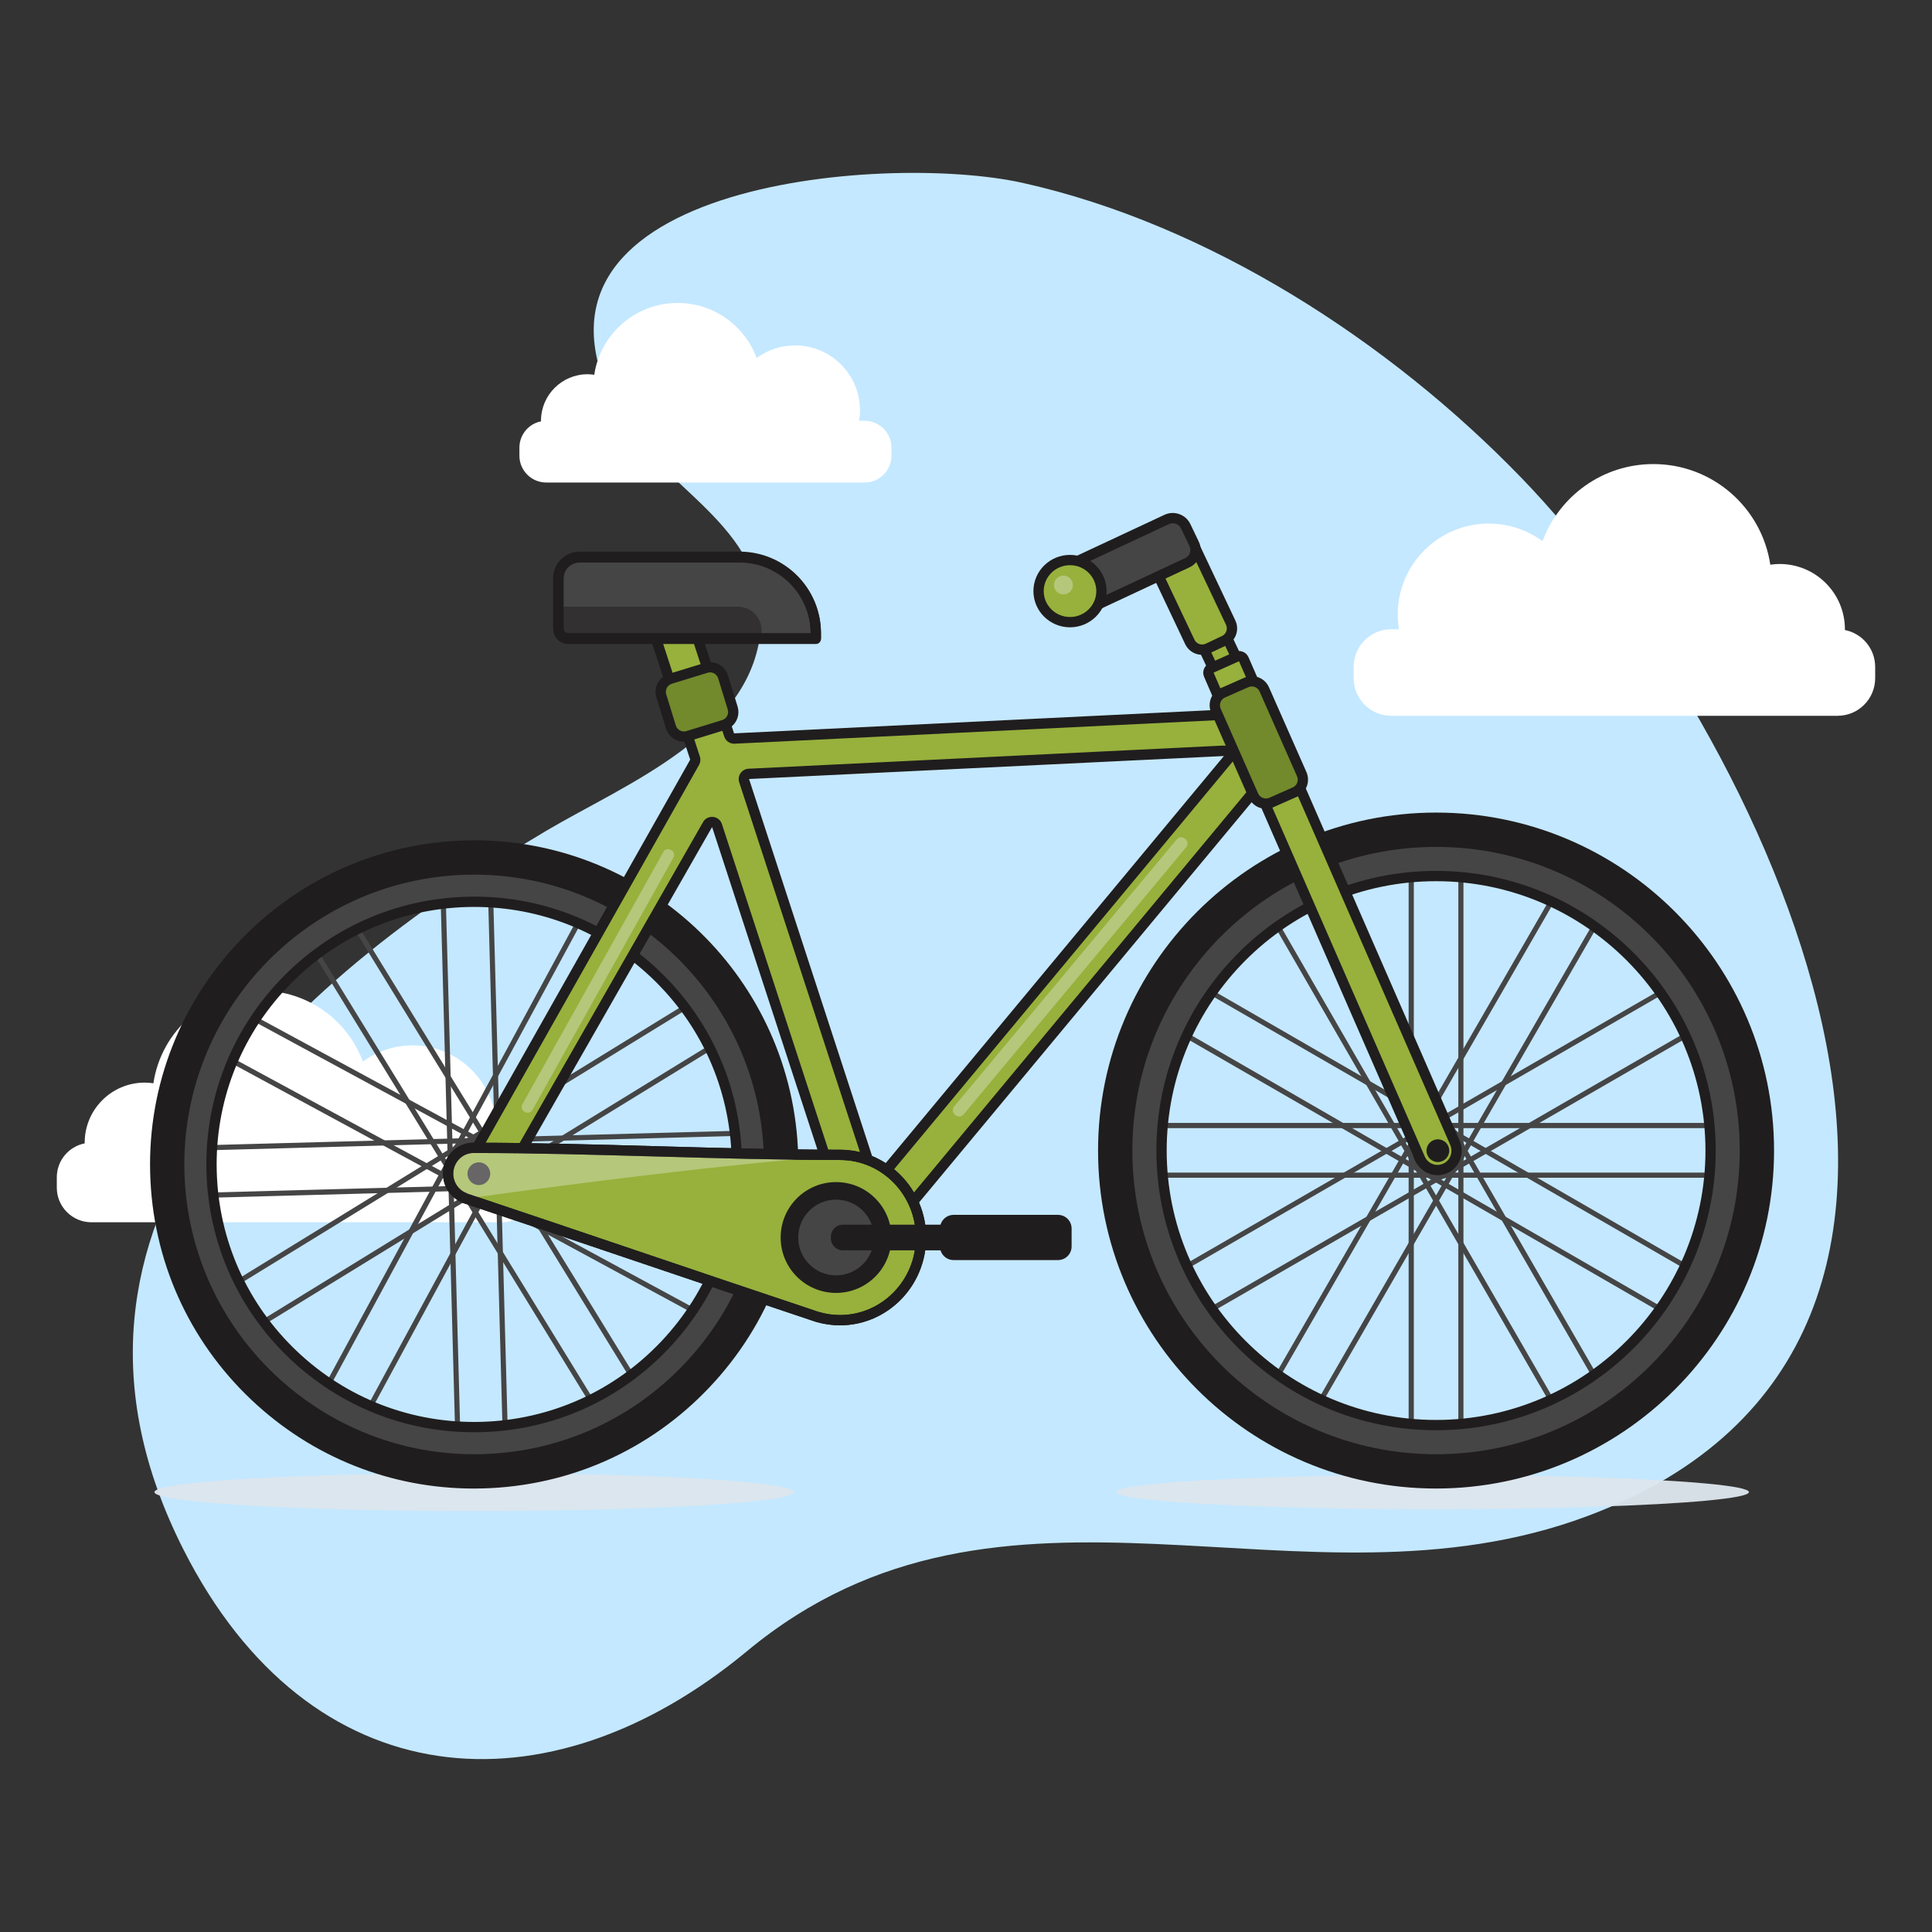 <?xml version="1.0" encoding="utf-8"?>
<!-- Generator: Adobe Illustrator 16.0.0, SVG Export Plug-In . SVG Version: 6.00 Build 0)  -->
<!DOCTYPE svg PUBLIC "-//W3C//DTD SVG 1.1//EN" "http://www.w3.org/Graphics/SVG/1.1/DTD/svg11.dtd">
<svg version="1.1" id="Layer_1" xmlns="http://www.w3.org/2000/svg" xmlns:xlink="http://www.w3.org/1999/xlink" x="0px" y="0px"
	 width="85px" height="85px" viewBox="0 0 85 85" enable-background="new 0 0 85 85" xml:space="preserve">
<rect x="0" y="0" width="85" height="85" fill="#333333" stroke="none"/>
<g>
	<g>
		<path fill="#C4E8FF" d="M8.063,68.158C0.811,53.82,12.698,43.257,24.018,36.56c3.516-2.081,9.205-4.292,9.462-9.055
			c0.235-4.376-4.446-6.058-6.252-9.308C21.62,8.104,38.842,6.675,44.997,8.047c8.173,1.821,16.146,6.984,21.933,12.971
			C77.572,32.029,90.624,58.934,69.841,66.7c-12.596,4.708-25.694-3.412-36.976,5.944C24.089,79.925,13.618,79.141,8.063,68.158z"/>
		<path fill="#FFFFFF" d="M22.094,50.272h-0.312c0.032-0.192,0.049-0.391,0.049-0.594c0-2.035-1.649-3.686-3.686-3.686
			c-0.815,0-1.568,0.266-2.179,0.714c-0.675-1.823-2.43-3.122-4.486-3.122c-2.402,0-4.389,1.77-4.731,4.074
			C6.625,47.643,6.498,47.63,6.37,47.63c-1.461,0-2.644,1.183-2.644,2.643c0,0.011,0,0.021,0.001,0.03
			c-0.7,0.139-1.228,0.754-1.228,1.494v0.455c0,0.841,0.683,1.523,1.524,1.523h18.069c0.841,0,1.522-0.683,1.522-1.523v-0.455
			C23.616,50.955,22.935,50.272,22.094,50.272z"/>
		<g>
			<ellipse opacity="0.96" fill="#DDE6ED" cx="63.028" cy="65.646" rx="13.917" ry="0.752"/>
			<ellipse opacity="0.96" fill="#DDE6ED" cx="20.862" cy="65.646" rx="14.068" ry="0.832"/>
			<g>
				<g>
					<g>
						<g>
							<path fill="#97B13C" d="M51.596,23.014l4.244,8.962c0.124,0.265,0.012,0.58-0.252,0.704l-0.065,0.031
								c-0.265,0.125-0.58,0.012-0.704-0.251l-4.242-8.963L51.596,23.014z"/>
							<path fill="#201D1E" d="M55.297,32.989c-0.282,0-0.555-0.16-0.684-0.432l-4.242-8.963c-0.055-0.113-0.005-0.248,0.108-0.302
								l1.021-0.483c0.054-0.026,0.115-0.029,0.171-0.009c0.057,0.021,0.104,0.062,0.129,0.117l4.242,8.963
								c0.179,0.376,0.019,0.828-0.358,1.005l-0.065,0.031C55.516,32.965,55.405,32.989,55.297,32.989z M50.876,23.604l4.146,8.758
								c0.072,0.151,0.253,0.215,0.403,0.144l0.065-0.031c0.151-0.071,0.215-0.252,0.145-0.403l-4.146-8.758L50.876,23.604z"/>
						</g>
						<g>
							<path fill="#97B13C" d="M52.178,23.239l1.964,4.151c0.143,0.298,0.014,0.655-0.284,0.796l-0.715,0.338
								c-0.298,0.142-0.656,0.014-0.796-0.285l-1.967-4.151c-0.14-0.299-0.014-0.655,0.286-0.797l0.716-0.338
								C51.679,22.812,52.035,22.94,52.178,23.239z"/>
							<path fill="#201D1E" d="M52.888,28.809c-0.095,0-0.187-0.016-0.279-0.048c-0.208-0.074-0.372-0.225-0.467-0.423l-1.965-4.151
								c-0.095-0.199-0.105-0.424-0.031-0.631c0.074-0.207,0.224-0.373,0.424-0.467l0.715-0.338c0.198-0.094,0.422-0.105,0.63-0.031
								c0.207,0.074,0.374,0.225,0.469,0.424l1.964,4.151c0.095,0.199,0.106,0.423,0.032,0.63s-0.226,0.374-0.424,0.468
								l-0.716,0.338C53.127,28.782,53.008,28.809,52.888,28.809z M51.636,23.123c-0.054,0-0.107,0.012-0.157,0.036l-0.715,0.338
								c-0.091,0.042-0.158,0.118-0.192,0.211c-0.033,0.094-0.029,0.195,0.014,0.284l1.965,4.151
								c0.043,0.09,0.117,0.158,0.212,0.191s0.194,0.028,0.284-0.014l0.715-0.338c0.09-0.043,0.158-0.117,0.191-0.211
								c0.034-0.093,0.027-0.194-0.014-0.285l-1.966-4.15l0,0c-0.043-0.09-0.117-0.158-0.21-0.191
								C51.722,23.13,51.679,23.123,51.636,23.123z"/>
						</g>
					</g>
				</g>
				<g>
					<g>
						<g>
							<path fill="#454546" d="M20.769,52.382c-0.273,0-0.531-0.103-0.73-0.291c-0.206-0.196-0.323-0.46-0.332-0.743L19.39,39.689
								c-0.016-0.586,0.447-1.076,1.033-1.092l0.189-0.005c0.285-0.009,0.555,0.095,0.76,0.291c0.206,0.195,0.325,0.459,0.331,0.743
								l0.318,11.657c0.016,0.587-0.449,1.076-1.034,1.092l-0.189,0.006C20.788,52.382,20.779,52.382,20.769,52.382z M20.642,38.819
								c-0.007,0-0.015,0-0.022,0l-0.189,0.005c-0.462,0.013-0.826,0.398-0.814,0.859l0.318,11.658
								c0.005,0.224,0.099,0.432,0.26,0.585c0.163,0.153,0.376,0.239,0.599,0.229l0.189-0.006c0.461-0.013,0.826-0.398,0.813-0.859
								l-0.317-11.657c-0.006-0.224-0.099-0.431-0.261-0.585C21.061,38.899,20.856,38.819,20.642,38.819z"/>
							<path fill="#454546" d="M21.081,63.869c-0.573,0-1.047-0.458-1.062-1.034l-0.316-11.657
								c-0.017-0.587,0.447-1.077,1.034-1.093l0.189-0.005c0.588-0.017,1.075,0.447,1.091,1.034l0.317,11.657
								c0.016,0.587-0.447,1.076-1.034,1.092l-0.189,0.006C21.102,63.869,21.091,63.869,21.081,63.869z M20.955,50.306
								c-0.01,0-0.016,0-0.024,0.001l-0.189,0.005c-0.461,0.012-0.826,0.397-0.812,0.859l0.315,11.658
								c0.014,0.453,0.386,0.814,0.837,0.814c0.008,0,0.016,0,0.023-0.001l0.188-0.005c0.463-0.013,0.828-0.397,0.814-0.859
								L21.79,51.12C21.778,50.666,21.406,50.306,20.955,50.306z"/>
						</g>
						<g>
							<path fill="#454546" d="M9.29,52.694c-0.572,0-1.046-0.458-1.062-1.034l-0.005-0.189c-0.017-0.586,0.446-1.076,1.033-1.092
								l11.657-0.316c0.583-0.017,1.077,0.447,1.093,1.033l0.006,0.188c0.016,0.587-0.449,1.076-1.035,1.093L9.319,52.694
								C9.311,52.694,9.3,52.694,9.29,52.694z M20.943,50.288c-0.007,0-0.015,0-0.022,0L9.264,50.605
								c-0.463,0.013-0.827,0.398-0.814,0.859l0.005,0.188c0.013,0.462,0.402,0.833,0.858,0.814l11.659-0.317
								c0.461-0.013,0.826-0.398,0.814-0.859l-0.006-0.189l0,0C21.769,50.648,21.395,50.288,20.943,50.288z"/>
							<path fill="#454546" d="M20.779,52.382c-0.573,0-1.048-0.458-1.062-1.034l-0.006-0.189c-0.008-0.284,0.096-0.554,0.29-0.76
								c0.196-0.207,0.46-0.324,0.744-0.332l11.657-0.316c0.01-0.001,0.021-0.001,0.029-0.001c0.573,0,1.047,0.459,1.062,1.035
								l0.006,0.188c0.008,0.284-0.096,0.554-0.291,0.761c-0.195,0.206-0.459,0.324-0.743,0.332l-11.657,0.317
								C20.798,52.382,20.788,52.382,20.779,52.382z M32.432,49.976c-0.008,0-0.016,0-0.022,0l-11.658,0.317
								c-0.224,0.006-0.431,0.099-0.586,0.261c-0.153,0.162-0.234,0.374-0.228,0.599l0.005,0.188
								c0.012,0.461,0.396,0.833,0.859,0.814l11.657-0.317c0.224-0.007,0.432-0.099,0.585-0.262
								c0.155-0.162,0.236-0.374,0.229-0.598l-0.005-0.189l0,0C33.255,50.336,32.883,49.976,32.432,49.976z"/>
						</g>
						<g>
							<g>
								<path fill="#454546" d="M11.089,58.424c-0.357,0-0.707-0.181-0.907-0.508l-0.1-0.161c-0.307-0.5-0.148-1.154,0.35-1.461
									l9.938-6.104c0.5-0.308,1.156-0.15,1.463,0.35l0,0l0.1,0.161c0.307,0.5,0.149,1.156-0.35,1.463l-9.938,6.103
									C11.472,58.373,11.279,58.424,11.089,58.424z M20.926,50.258c-0.15,0-0.302,0.041-0.438,0.125l-9.938,6.104
									c-0.395,0.241-0.518,0.758-0.274,1.15l0.098,0.161c0.242,0.394,0.759,0.517,1.151,0.275l9.937-6.104
									c0.395-0.242,0.518-0.759,0.275-1.151l-0.098-0.161C21.481,50.4,21.206,50.258,20.926,50.258z"/>
								<path fill="#454546" d="M20.883,52.41c-0.084,0-0.167-0.011-0.251-0.031c-0.274-0.064-0.509-0.235-0.658-0.477l-0.1-0.161
									c-0.307-0.5-0.149-1.156,0.35-1.463l9.938-6.104c0.242-0.149,0.527-0.194,0.804-0.129c0.275,0.066,0.51,0.235,0.659,0.479
									l0.099,0.161c0.307,0.499,0.15,1.155-0.35,1.463l-9.938,6.104C21.266,52.355,21.076,52.41,20.883,52.41z M30.717,44.243
									c-0.152,0-0.304,0.042-0.437,0.124l-9.937,6.104c-0.395,0.241-0.518,0.758-0.275,1.151l0.099,0.161
									c0.117,0.19,0.301,0.323,0.519,0.375s0.441,0.016,0.633-0.1l9.937-6.104c0.191-0.117,0.324-0.301,0.377-0.519
									c0.052-0.218,0.016-0.442-0.102-0.633l-0.099-0.161l0,0c-0.117-0.19-0.301-0.323-0.519-0.376
									C30.849,44.251,30.782,44.243,30.717,44.243z"/>
							</g>
							<g>
								<path fill="#454546" d="M15.43,62.534c-0.174,0-0.348-0.043-0.506-0.129l-0.165-0.09c-0.25-0.136-0.433-0.36-0.514-0.632
									s-0.051-0.56,0.085-0.81l5.554-10.255c0.279-0.516,0.927-0.708,1.442-0.429l0,0l0.165,0.091
									c0.251,0.135,0.434,0.359,0.515,0.631c0.08,0.273,0.05,0.561-0.086,0.81l-5.554,10.255
									c-0.135,0.251-0.359,0.433-0.633,0.514C15.635,62.52,15.531,62.534,15.43,62.534z M20.82,50.289
									c-0.296,0-0.585,0.158-0.736,0.438l-5.555,10.255c-0.107,0.196-0.131,0.423-0.066,0.637
									c0.064,0.215,0.206,0.391,0.402,0.497l0.167,0.091c0.196,0.105,0.423,0.13,0.638,0.065c0.214-0.063,0.391-0.207,0.497-0.402
									l5.555-10.255c0.105-0.197,0.131-0.423,0.066-0.638c-0.064-0.214-0.207-0.391-0.403-0.497l-0.166-0.09
									C21.093,50.321,20.955,50.289,20.82,50.289z"/>
								<path fill="#454546" d="M20.903,52.429c-0.172,0-0.346-0.041-0.506-0.128l-0.165-0.091c-0.516-0.279-0.709-0.926-0.429-1.44
									l5.554-10.255c0.279-0.515,0.927-0.708,1.442-0.428l0,0l0.165,0.09c0.251,0.136,0.433,0.36,0.514,0.632
									c0.081,0.271,0.051,0.559-0.085,0.809l-5.555,10.254C21.647,52.228,21.28,52.429,20.903,52.429z M26.294,40.185
									c-0.298,0-0.585,0.159-0.737,0.438l-5.554,10.254c-0.221,0.405-0.069,0.915,0.336,1.135l0.167,0.09
									c0.406,0.219,0.915,0.068,1.135-0.338l5.555-10.254c0.105-0.197,0.13-0.423,0.065-0.637
									c-0.063-0.214-0.206-0.391-0.404-0.497l-0.165-0.09C26.564,40.217,26.429,40.185,26.294,40.185z"/>
							</g>
						</g>
						<g>
							<path fill="#454546" d="M20.933,52.455c-0.172,0-0.345-0.041-0.506-0.128l-10.255-5.555c-0.514-0.279-0.707-0.926-0.428-1.44
								l0.09-0.167c0.279-0.516,0.927-0.707,1.441-0.429l10.255,5.555c0.516,0.279,0.708,0.926,0.428,1.441l-0.089,0.167
								C21.677,52.254,21.312,52.455,20.933,52.455z M10.771,44.834c-0.297,0-0.586,0.159-0.737,0.438l-0.09,0.166
								c-0.22,0.406-0.069,0.916,0.337,1.136l10.255,5.554c0.406,0.22,0.916,0.068,1.135-0.337l0,0l0.09-0.166
								c0.106-0.197,0.131-0.423,0.066-0.637c-0.064-0.215-0.206-0.392-0.403-0.498l-10.255-5.555
								C11.042,44.867,10.905,44.834,10.771,44.834z"/>
							<path fill="#454546" d="M31.037,57.929c-0.17,0-0.344-0.041-0.504-0.129l-10.255-5.554c-0.517-0.279-0.708-0.926-0.429-1.44
								l0.09-0.167c0.28-0.516,0.926-0.709,1.441-0.429l10.255,5.555c0.516,0.278,0.708,0.926,0.429,1.441l-0.09,0.165
								C31.782,57.727,31.415,57.929,31.037,57.929z M20.876,50.308c-0.298,0-0.587,0.159-0.737,0.438l-0.091,0.166
								c-0.219,0.406-0.067,0.915,0.339,1.135l10.255,5.555c0.404,0.22,0.913,0.068,1.134-0.337l0,0l0.091-0.167
								c0.105-0.196,0.128-0.423,0.065-0.638c-0.063-0.214-0.208-0.39-0.404-0.497l-10.255-5.554
								C21.146,50.341,21.011,50.308,20.876,50.308z"/>
						</g>
						<g>
							<path fill="#454546" d="M20.828,52.43c-0.358,0-0.708-0.179-0.908-0.506l-6.104-9.937c-0.148-0.242-0.193-0.527-0.128-0.803
								c0.065-0.276,0.235-0.51,0.478-0.659l0.16-0.099c0.243-0.149,0.528-0.194,0.805-0.129c0.276,0.067,0.511,0.236,0.659,0.479
								l6.103,9.938c0.149,0.241,0.194,0.526,0.129,0.803s-0.235,0.511-0.479,0.658l-0.161,0.1l0,0
								C21.21,52.381,21.018,52.43,20.828,52.43z M14.881,40.495c-0.151,0-0.302,0.042-0.435,0.124l-0.163,0.099
								c-0.189,0.117-0.322,0.302-0.375,0.519c-0.052,0.218-0.016,0.442,0.101,0.633l6.104,9.937
								c0.241,0.394,0.758,0.517,1.15,0.274l0.161-0.099c0.19-0.116,0.324-0.301,0.376-0.518c0.052-0.218,0.017-0.442-0.101-0.633
								l-6.104-9.938c-0.118-0.19-0.301-0.324-0.52-0.376C15.012,40.502,14.946,40.495,14.881,40.495z M21.322,52.178h0.002H21.322z
								"/>
							<path fill="#454546" d="M26.842,62.224c-0.357,0-0.707-0.181-0.907-0.507l-6.104-9.938c-0.147-0.242-0.193-0.527-0.127-0.804
								c0.065-0.276,0.234-0.511,0.477-0.658l0.162-0.1c0.499-0.308,1.155-0.15,1.462,0.35l6.104,9.937
								c0.307,0.501,0.149,1.156-0.35,1.463l-0.161,0.099l0,0C27.225,62.173,27.031,62.224,26.842,62.224z M20.896,50.286
								c-0.149,0-0.3,0.041-0.437,0.124l-0.161,0.1c-0.189,0.116-0.324,0.301-0.376,0.519c-0.052,0.217-0.017,0.442,0.101,0.632
								l6.104,9.938c0.116,0.19,0.302,0.325,0.52,0.377c0.217,0.052,0.441,0.016,0.632-0.102l0.16-0.098
								c0.395-0.243,0.518-0.76,0.275-1.151l-6.103-9.938C21.453,50.429,21.178,50.286,20.896,50.286z M27.337,61.97h0.003H27.337z"
								/>
						</g>
					</g>
					<circle fill="#201D1E" cx="20.798" cy="51.237" r="0.923"/>
					<path fill="#454546" d="M20.853,64.169c-3.322,0-6.465-1.251-8.888-3.544c-2.51-2.377-3.943-5.588-4.037-9.043
						c-0.193-7.131,5.45-13.091,12.583-13.285c7.129-0.197,13.09,5.45,13.284,12.582l0,0c0.194,7.131-5.449,13.092-12.582,13.285
						C21.093,64.167,20.973,64.169,20.853,64.169z M20.865,39.802c-0.104,0-0.209,0.001-0.314,0.004
						c-6.299,0.172-11.285,5.435-11.114,11.736c0.084,3.051,1.35,5.887,3.566,7.986c2.217,2.099,5.114,3.211,8.17,3.127
						c6.3-0.171,11.284-5.436,11.112-11.736l0,0C32.117,44.726,27.025,39.802,20.865,39.802z"/>
					<path fill="#201D1E" d="M20.851,65.49c-3.66,0-7.125-1.379-9.794-3.906c-2.766-2.619-4.347-6.159-4.45-9.966
						c-0.213-7.859,6.008-14.428,13.868-14.642c0.131-0.003,0.262-0.005,0.393-0.005c7.685,0,14.039,6.142,14.249,13.871l0,0
						c0.104,3.808-1.281,7.428-3.902,10.192c-2.618,2.767-6.156,4.346-9.965,4.45C21.117,65.488,20.984,65.49,20.851,65.49z
						 M20.867,38.481c-0.117,0-0.235,0.002-0.353,0.004c-7.027,0.191-12.589,6.063-12.399,13.092
						c0.191,7.028,6.062,12.587,13.094,12.399c3.404-0.093,6.568-1.506,8.91-3.979c2.342-2.474,3.58-5.71,3.488-9.114l0,0
						C33.419,43.974,27.736,38.481,20.867,38.481z"/>
					<path fill="#201D1E" d="M20.854,63.013c-3.024,0-5.889-1.139-8.094-3.228c-2.285-2.164-3.591-5.089-3.676-8.234
						c-0.086-3.146,1.059-6.137,3.223-8.421c2.164-2.285,5.089-3.591,8.234-3.677c3.145-0.086,6.138,1.06,8.422,3.223
						c2.285,2.164,3.591,5.087,3.677,8.234s-1.061,6.137-3.223,8.422c-2.165,2.285-5.088,3.591-8.234,3.677
						C21.072,63.011,20.963,63.013,20.854,63.013z M20.869,39.901c-0.104,0-0.21,0.001-0.315,0.004
						c-3.024,0.083-5.837,1.338-7.919,3.535c-2.079,2.196-3.181,5.073-3.099,8.098c0.082,3.025,1.338,5.838,3.535,7.918
						c2.198,2.081,5.071,3.181,8.098,3.1c3.025-0.083,5.838-1.338,7.919-3.534c2.081-2.198,3.182-5.073,3.099-8.099l0,0
						c-0.081-3.025-1.338-5.837-3.534-7.919C26.532,40.997,23.778,39.901,20.869,39.901z"/>
				</g>
				<g>
					<g>
						<g>
							<path fill="#454546" d="M63.251,51.815h-0.14c-0.627,0-1.137-0.51-1.137-1.136v-12.13c0-0.626,0.51-1.136,1.137-1.136h0.14
								c0.625,0,1.135,0.509,1.135,1.136v12.13C64.386,51.306,63.876,51.815,63.251,51.815z M63.111,37.64
								c-0.503,0-0.909,0.408-0.909,0.909v12.13c0,0.501,0.406,0.909,0.909,0.909h0.14c0.501,0,0.909-0.408,0.909-0.909v-12.13
								c0-0.501-0.408-0.909-0.909-0.909H63.111z"/>
							<path fill="#454546" d="M63.251,63.827h-0.14c-0.627,0-1.137-0.51-1.137-1.136V50.561c0-0.626,0.51-1.136,1.137-1.136h0.14
								c0.625,0,1.135,0.51,1.135,1.136v12.131C64.386,63.317,63.876,63.827,63.251,63.827z M63.111,49.651
								c-0.503,0-0.909,0.407-0.909,0.909v12.131c0,0.501,0.406,0.909,0.909,0.909h0.14c0.501,0,0.909-0.408,0.909-0.909V50.561
								c0-0.502-0.408-0.909-0.909-0.909H63.111z"/>
						</g>
						<g>
							<path fill="#454546" d="M63.239,51.815H51.108c-0.627,0-1.135-0.509-1.135-1.136v-0.139c0-0.626,0.508-1.135,1.135-1.135
								h12.131c0.628,0,1.137,0.509,1.137,1.135v0.139C64.376,51.307,63.867,51.815,63.239,51.815z M51.108,49.633
								c-0.501,0-0.909,0.406-0.909,0.908v0.139c0,0.502,0.408,0.909,0.909,0.909h12.131c0.501,0,0.909-0.407,0.909-0.909v-0.139
								c0-0.502-0.408-0.908-0.909-0.908H51.108z"/>
							<path fill="#454546" d="M75.252,51.815H63.12c-0.627,0-1.135-0.509-1.135-1.136v-0.139c0-0.626,0.508-1.135,1.135-1.135
								h12.132c0.627,0,1.134,0.509,1.134,1.135v0.139C76.386,51.307,75.879,51.815,75.252,51.815z M63.12,49.633
								c-0.501,0-0.909,0.406-0.909,0.908v0.139c0,0.502,0.408,0.909,0.909,0.909h12.132c0.5,0,0.908-0.407,0.908-0.909v-0.139
								c0-0.502-0.408-0.908-0.908-0.908H63.12z"/>
						</g>
						<g>
							<g>
								<path fill="#454546" d="M52.807,57.842c-0.393,0-0.775-0.203-0.985-0.567l-0.07-0.12c-0.15-0.263-0.191-0.568-0.112-0.862
									c0.079-0.293,0.266-0.537,0.527-0.688l10.508-6.067c0.262-0.15,0.568-0.191,0.861-0.112s0.537,0.267,0.688,0.529l0.07,0.12
									c0.153,0.263,0.191,0.568,0.115,0.861c-0.079,0.294-0.267,0.538-0.53,0.69L53.373,57.69
									C53.194,57.793,52.998,57.842,52.807,57.842z M63.239,49.611c-0.157,0-0.313,0.041-0.453,0.121l-10.505,6.066
									c-0.436,0.251-0.584,0.809-0.334,1.242l0.07,0.121c0.25,0.433,0.808,0.583,1.242,0.332l10.506-6.065
									c0.209-0.122,0.36-0.318,0.424-0.553c0.061-0.234,0.029-0.479-0.093-0.688l-0.07-0.121l0,0
									c-0.119-0.211-0.315-0.36-0.55-0.424C63.397,49.621,63.318,49.611,63.239,49.611z"/>
								<path fill="#454546" d="M63.208,51.837c-0.099,0-0.198-0.014-0.295-0.039c-0.294-0.078-0.537-0.267-0.69-0.529l-0.07-0.12
									c-0.15-0.264-0.191-0.568-0.112-0.862c0.079-0.293,0.266-0.537,0.53-0.688l10.505-6.065
									c0.543-0.313,1.238-0.128,1.552,0.415l0.069,0.12c0.312,0.543,0.127,1.238-0.417,1.552l-10.505,6.065
									C63.601,51.785,63.404,51.837,63.208,51.837z M73.642,43.605c-0.158,0-0.313,0.041-0.454,0.121l-10.505,6.067
									c-0.436,0.25-0.584,0.808-0.334,1.241l0.07,0.121c0.122,0.209,0.317,0.36,0.553,0.423c0.234,0.062,0.48,0.03,0.689-0.091
									l10.506-6.065c0.435-0.25,0.584-0.808,0.333-1.241l-0.069-0.121l0,0c-0.122-0.211-0.318-0.36-0.553-0.424
									C73.799,43.615,73.72,43.605,73.642,43.605z"/>
							</g>
							<g>
								<path fill="#454546" d="M57.202,62.261c-0.196,0-0.39-0.052-0.566-0.153l-0.119-0.068c-0.264-0.152-0.451-0.397-0.53-0.69
									c-0.076-0.292-0.038-0.599,0.115-0.861l6.064-10.505c0.313-0.543,1.011-0.729,1.552-0.417l0,0l0.119,0.07
									c0.265,0.151,0.451,0.396,0.53,0.689c0.079,0.293,0.038,0.599-0.112,0.861l-6.067,10.506
									c-0.15,0.263-0.396,0.45-0.689,0.529C57.4,62.247,57.302,62.261,57.202,62.261z M63.151,49.641
									c-0.315,0-0.62,0.163-0.789,0.454l-6.064,10.507c-0.122,0.209-0.155,0.454-0.093,0.688c0.063,0.234,0.215,0.431,0.425,0.553
									l0.121,0.069c0.434,0.251,0.99,0.101,1.24-0.332l6.067-10.507c0.122-0.211,0.153-0.455,0.09-0.689
									c-0.062-0.235-0.214-0.431-0.424-0.552l-0.119-0.07C63.461,49.68,63.305,49.641,63.151,49.641z"/>
								<path fill="#454546" d="M63.208,51.857c-0.191,0-0.388-0.049-0.566-0.151l-0.119-0.069c-0.264-0.152-0.451-0.397-0.53-0.689
									c-0.078-0.293-0.038-0.6,0.115-0.862l6.064-10.505c0.313-0.542,1.009-0.729,1.552-0.416l0,0l0.119,0.069
									c0.265,0.151,0.451,0.396,0.53,0.689c0.079,0.293,0.038,0.599-0.112,0.861L64.193,51.29
									C63.984,51.654,63.601,51.857,63.208,51.857z M69.157,39.239c-0.315,0-0.62,0.163-0.789,0.454l-6.064,10.505
									c-0.122,0.21-0.155,0.456-0.093,0.69c0.063,0.234,0.215,0.43,0.425,0.552l0.121,0.069c0.434,0.251,0.99,0.102,1.24-0.332
									l6.067-10.506c0.119-0.21,0.153-0.455,0.09-0.689c-0.062-0.234-0.214-0.431-0.424-0.552l-0.119-0.07
									C69.467,39.278,69.311,39.239,69.157,39.239z"/>
							</g>
						</g>
						<g>
							<path fill="#454546" d="M63.239,51.888c-0.198,0-0.392-0.052-0.565-0.153l-10.508-6.065
								c-0.262-0.151-0.448-0.396-0.527-0.689s-0.038-0.599,0.112-0.861l0.07-0.12c0.151-0.264,0.396-0.451,0.69-0.529
								c0.29-0.079,0.598-0.038,0.861,0.112l10.505,6.066c0.264,0.152,0.451,0.396,0.53,0.689c0.076,0.292,0.038,0.599-0.115,0.862
								l-0.07,0.12c-0.15,0.263-0.395,0.45-0.688,0.529C63.436,51.874,63.337,51.888,63.239,51.888z M52.807,43.656
								c-0.079,0-0.16,0.01-0.236,0.031c-0.235,0.062-0.432,0.213-0.553,0.423l-0.07,0.121c-0.122,0.21-0.153,0.455-0.09,0.689
								c0.062,0.234,0.212,0.431,0.424,0.552l10.505,6.065c0.21,0.122,0.456,0.154,0.69,0.092c0.234-0.063,0.431-0.214,0.55-0.425
								l0,0l0.07-0.12c0.253-0.435,0.102-0.991-0.331-1.241L53.26,43.777C53.118,43.696,52.962,43.656,52.807,43.656z"/>
							<path fill="#454546" d="M73.642,57.894c-0.196,0-0.391-0.052-0.566-0.153L62.57,51.675c-0.265-0.151-0.451-0.396-0.53-0.689
								s-0.038-0.599,0.112-0.861l0.07-0.12c0.153-0.264,0.396-0.451,0.69-0.529c0.293-0.079,0.6-0.038,0.861,0.112l10.505,6.066
								c0.544,0.313,0.729,1.009,0.417,1.552l-0.069,0.12c-0.151,0.263-0.397,0.45-0.69,0.529
								C73.84,57.88,73.74,57.894,73.642,57.894z M63.208,49.662c-0.079,0-0.157,0.01-0.236,0.031
								c-0.235,0.062-0.431,0.213-0.553,0.423l-0.07,0.121c-0.25,0.434-0.102,0.991,0.334,1.241l10.505,6.065
								c0.21,0.122,0.456,0.153,0.69,0.092c0.234-0.063,0.431-0.214,0.553-0.425l0,0l0.069-0.12
								c0.251-0.435,0.102-0.991-0.333-1.241l-10.506-6.066C63.521,49.702,63.366,49.662,63.208,49.662z"/>
						</g>
						<g>
							<path fill="#454546" d="M63.151,51.857c-0.392,0-0.775-0.203-0.985-0.567l-6.064-10.505
								c-0.153-0.263-0.191-0.568-0.115-0.861c0.079-0.293,0.267-0.538,0.53-0.689l0.119-0.069c0.544-0.313,1.238-0.127,1.552,0.416
								l6.067,10.505c0.15,0.263,0.191,0.569,0.112,0.862c-0.079,0.292-0.266,0.537-0.53,0.689l-0.119,0.069l0,0
								C63.54,51.809,63.344,51.857,63.151,51.857z M57.202,39.239c-0.153,0-0.309,0.039-0.451,0.121l-0.121,0.07
								c-0.21,0.121-0.361,0.317-0.425,0.552c-0.062,0.234-0.029,0.479,0.093,0.689l6.064,10.506
								c0.25,0.434,0.808,0.583,1.243,0.332l0.119-0.069c0.21-0.122,0.361-0.317,0.424-0.552c0.063-0.234,0.032-0.48-0.09-0.69
								l-6.067-10.505C57.825,39.402,57.518,39.239,57.202,39.239z M63.661,51.608L63.661,51.608L63.661,51.608z"/>
							<path fill="#454546" d="M69.157,62.261c-0.099,0-0.198-0.014-0.295-0.039c-0.293-0.079-0.539-0.267-0.69-0.529l-6.064-10.506
								c-0.153-0.263-0.193-0.568-0.115-0.861c0.079-0.294,0.267-0.538,0.53-0.689l0.119-0.07c0.544-0.313,1.238-0.126,1.552,0.417
								l6.067,10.505c0.15,0.263,0.191,0.569,0.112,0.861c-0.079,0.293-0.266,0.538-0.53,0.69l-0.119,0.068l0,0
								C69.548,62.209,69.354,62.261,69.157,62.261z M63.208,49.641c-0.153,0-0.309,0.039-0.451,0.121l-0.121,0.07
								c-0.21,0.121-0.361,0.316-0.425,0.552c-0.062,0.234-0.029,0.479,0.093,0.689l6.064,10.507
								c0.25,0.433,0.808,0.583,1.243,0.332l0.119-0.069c0.21-0.122,0.361-0.318,0.424-0.553c0.063-0.234,0.029-0.479-0.09-0.688
								l-6.067-10.507C63.831,49.804,63.523,49.641,63.208,49.641z M69.667,62.011L69.667,62.011L69.667,62.011z"/>
						</g>
					</g>
					<circle fill="#201D1E" cx="63.114" cy="50.625" r="0.964"/>
					<path fill="#454546" d="M63.181,64.109c-7.438,0-13.491-6.051-13.491-13.489c0-7.438,6.054-13.488,13.491-13.488
						c7.438,0,13.489,6.051,13.489,13.488C76.67,58.059,70.619,64.109,63.181,64.109z M63.181,38.641
						c-6.605,0-11.979,5.374-11.979,11.979S56.575,62.6,63.181,62.6c6.604,0,11.979-5.374,11.979-11.979
						S69.784,38.641,63.181,38.641z"/>
					<path fill="#201D1E" d="M63.181,65.489c-8.2,0-14.871-6.67-14.871-14.869c0-8.199,6.671-14.87,14.871-14.87
						c8.198,0,14.87,6.671,14.87,14.87C78.051,58.819,71.379,65.489,63.181,65.489z M63.181,37.26
						c-7.367,0-13.362,5.994-13.362,13.36c0,7.367,5.995,13.36,13.362,13.36c7.366,0,13.36-5.993,13.36-13.36
						C76.541,43.254,70.547,37.26,63.181,37.26z"/>
					<path fill="#201D1E" d="M63.181,62.924c-6.786,0-12.305-5.52-12.305-12.304c0-6.785,5.519-12.304,12.305-12.304
						c6.784,0,12.303,5.519,12.303,12.304C75.483,57.404,69.965,62.924,63.181,62.924z M63.181,38.769
						c-6.535,0-11.852,5.317-11.852,11.851c0,6.535,5.316,11.852,11.852,11.852c6.534,0,11.852-5.316,11.852-11.852
						C75.032,44.086,69.715,38.769,63.181,38.769z"/>
				</g>
				<g>
					<path fill="#97B13C" d="M54.415,28.889l-1.114,0.498c-0.115,0.052-0.169,0.187-0.117,0.303l0.629,1.443
						c0.065,0.148-0.038,0.315-0.198,0.323l-21.304,1.038c-0.104,0.005-0.199-0.06-0.23-0.159l-1.569-4.803
						c-0.04-0.122-0.172-0.188-0.293-0.147l-1.217,0.407c-0.121,0.04-0.187,0.17-0.147,0.291l1.723,5.274
						c0.021,0.058,0.016,0.122-0.014,0.176l-10.256,18.16c-0.058,0.113-0.014,0.252,0.098,0.31l1.142,0.594
						c0.115,0.06,0.255,0.015,0.313-0.101l9.263-16.205c0.092-0.183,0.36-0.162,0.424,0.033l5.63,17.238
						c0.02,0.056,0.007,0.119-0.031,0.164c-0.061,0.073-0.051,0.182,0.021,0.244l0.148,0.126c0.033,0.028,0.057,0.064,0.07,0.104
						l0.093,0.281c0.038,0.122,0.17,0.188,0.29,0.146c0.077-0.024,0.163-0.009,0.224,0.043l0.221,0.188
						c0.099,0.083,0.246,0.069,0.327-0.028l0.529-0.638l0.137-0.045l-0.028-0.084l15.917-19.165c0.108-0.132,0.32-0.103,0.388,0.055
						l6.996,16.017c0.188,0.43,0.684,0.624,1.107,0.435l0,0c0.424-0.19,0.615-0.691,0.429-1.121l-9.292-21.278
						C54.67,28.889,54.532,28.836,54.415,28.889z M38.394,51.668l-5.657-17.32c-0.047-0.145,0.057-0.294,0.209-0.302l20.888-1.018
						c0.2-0.01,0.315,0.224,0.188,0.378L38.791,51.744C38.675,51.885,38.45,51.841,38.394,51.668z"/>
					<path fill="#201D1E" d="M38.361,55.141c-0.108,0-0.212-0.038-0.296-0.109l-0.221-0.188c-0.119,0.038-0.243,0.029-0.354-0.026
						c-0.11-0.054-0.191-0.148-0.229-0.267l-0.092-0.28l-0.149-0.129c-0.159-0.134-0.187-0.369-0.068-0.536l-5.62-17.212
						c-0.002,0.003-0.011,0.006-0.013,0.01l-9.263,16.205c-0.051,0.101-0.146,0.181-0.263,0.219
						c-0.117,0.037-0.243,0.025-0.351-0.03l-1.142-0.594c-0.221-0.116-0.309-0.39-0.196-0.613l10.262-18.169l-1.728-5.269
						c-0.077-0.238,0.052-0.496,0.29-0.576l1.218-0.407c0.116-0.039,0.24-0.03,0.351,0.025c0.109,0.055,0.19,0.15,0.229,0.267
						l1.569,4.803l21.308-1.035l-0.627-1.449c-0.102-0.229,0.005-0.499,0.232-0.601l1.114-0.499l0,0
						c0.112-0.05,0.237-0.053,0.352-0.009c0.115,0.044,0.205,0.131,0.255,0.244l9.292,21.278c0.237,0.541-0.007,1.177-0.543,1.417
						c-0.26,0.116-0.549,0.123-0.814,0.021c-0.267-0.103-0.479-0.306-0.594-0.57l-6.995-16.017l-15.847,19.07
						c0.016,0.106-0.046,0.213-0.152,0.248l-0.074,0.024l-0.488,0.588c-0.079,0.095-0.189,0.153-0.312,0.163
						C38.389,55.14,38.375,55.141,38.361,55.141z M37.836,54.389c0.11,0,0.218,0.038,0.302,0.109l0.222,0.188l0.534-0.637
						c0.02-0.022,0.042-0.042,0.067-0.056c0.009-0.027,0.022-0.053,0.041-0.075L54.92,34.755c0.102-0.123,0.255-0.184,0.415-0.161
						c0.158,0.022,0.291,0.123,0.354,0.27l6.995,16.017c0.065,0.152,0.188,0.27,0.343,0.329c0.151,0.059,0.316,0.054,0.465-0.013
						c0.312-0.139,0.451-0.507,0.313-0.823l-9.292-21.277l-0.007-0.002l-1.113,0.498l0.627,1.449
						c0.061,0.138,0.049,0.296-0.029,0.424c-0.079,0.127-0.217,0.208-0.368,0.215L32.321,32.72c-0.207,0.01-0.394-0.12-0.458-0.314
						l-1.568-4.803l-1.224,0.404l1.721,5.28c0.038,0.116,0.027,0.24-0.026,0.349l-10.262,18.17l1.146,0.591
						c0.001-0.004,0.011-0.008,0.012-0.012l9.263-16.206c0.078-0.155,0.253-0.253,0.438-0.239s0.341,0.138,0.398,0.314l5.631,17.238
						c0.037,0.114,0.021,0.237-0.042,0.337l0.111,0.095c0.065,0.056,0.113,0.128,0.139,0.208l0.092,0.279
						C37.738,54.396,37.787,54.389,37.836,54.389z M54.415,28.889h0.002H54.415z M38.614,52.054c-0.029,0-0.058-0.003-0.086-0.008
						c-0.165-0.032-0.298-0.149-0.35-0.307l0,0l-5.656-17.321c-0.045-0.136-0.023-0.283,0.058-0.401
						c0.082-0.118,0.211-0.19,0.354-0.197l20.888-1.018c0.186-0.01,0.35,0.088,0.431,0.252c0.084,0.165,0.062,0.355-0.056,0.496
						l-15.23,18.338C38.878,51.995,38.748,52.054,38.614,52.054z M38.609,51.598c0,0.001,0,0.003,0.001,0.003l15.236-18.339
						l-20.891,1.011L38.609,51.598z"/>
				</g>
				<circle fill="#201D1E" cx="63.26" cy="50.625" r="0.5"/>
				<g>
					<path fill="#72892C" d="M55.146,35.001l-1.648-3.73c-0.133-0.302,0.004-0.656,0.307-0.79l1.03-0.456
						c0.303-0.134,0.656,0.003,0.79,0.306l1.648,3.731c0.133,0.302-0.003,0.655-0.307,0.789l-1.031,0.456
						C55.633,35.44,55.281,35.303,55.146,35.001z"/>
					<path fill="#201D1E" d="M55.693,35.584c-0.102,0-0.2-0.019-0.298-0.056c-0.205-0.08-0.367-0.234-0.458-0.436l0,0l-1.646-3.73
						c-0.091-0.202-0.095-0.426-0.017-0.631c0.079-0.206,0.235-0.367,0.436-0.457l1.033-0.456c0.2-0.089,0.424-0.094,0.629-0.015
						c0.208,0.08,0.368,0.234,0.458,0.436l1.648,3.73c0.183,0.417-0.007,0.904-0.422,1.088l-1.03,0.456
						C55.919,35.561,55.807,35.584,55.693,35.584z M55.353,34.91c0.041,0.091,0.113,0.161,0.206,0.196
						c0.092,0.036,0.193,0.033,0.286-0.007l1.03-0.456c0.188-0.083,0.273-0.303,0.189-0.49l-1.648-3.731
						c-0.04-0.091-0.112-0.161-0.205-0.196c-0.093-0.036-0.194-0.034-0.284,0.006l-1.033,0.456c-0.09,0.04-0.16,0.113-0.196,0.206
						c-0.036,0.093-0.033,0.193,0.007,0.284L55.353,34.91z"/>
				</g>
				<g>
					<path fill="#72892C" d="M29.517,31.985l-0.421-1.372c-0.099-0.316,0.08-0.65,0.396-0.748l1.574-0.484
						c0.315-0.097,0.649,0.081,0.746,0.396l0.422,1.372c0.097,0.316-0.079,0.651-0.396,0.748l-1.573,0.483
						C29.949,32.478,29.614,32.301,29.517,31.985z"/>
					<path fill="#201D1E" d="M30.088,32.634c-0.132,0-0.266-0.033-0.385-0.097c-0.195-0.103-0.338-0.275-0.402-0.486l-0.422-1.372
						c-0.064-0.21-0.044-0.434,0.06-0.628c0.103-0.194,0.275-0.338,0.486-0.402l1.573-0.483c0.435-0.134,0.897,0.111,1.03,0.546
						l0.422,1.372c0.065,0.21,0.044,0.434-0.059,0.628c-0.104,0.195-0.276,0.337-0.487,0.402l-1.573,0.484
						C30.251,32.622,30.17,32.634,30.088,32.634z M31.24,29.582c-0.036,0-0.073,0.005-0.109,0.017l-1.573,0.483
						c-0.095,0.029-0.173,0.094-0.22,0.182c-0.045,0.088-0.056,0.188-0.027,0.283l0.422,1.372l0,0
						c0.029,0.095,0.095,0.173,0.183,0.219c0.088,0.047,0.188,0.057,0.283,0.027l1.573-0.484c0.095-0.029,0.174-0.094,0.219-0.182
						c0.047-0.087,0.056-0.188,0.026-0.283l-0.421-1.372C31.547,29.685,31.399,29.582,31.24,29.582z"/>
				</g>
				<g>
					<g>
						<path fill="#454546" d="M35.894,28.081H24.999c-0.239,0-0.433-0.194-0.433-0.433v-2.217c0-0.516,0.419-0.935,0.937-0.935
							h7.035c1.853,0,3.355,1.502,3.355,3.356V28.081z"/>
						<path fill="#201D1E" d="M35.894,28.307H24.999c-0.363,0-0.659-0.295-0.659-0.659v-2.217c0-0.64,0.521-1.162,1.163-1.162h7.035
							c1.975,0,3.581,1.607,3.581,3.583v0.229C36.119,28.206,36.018,28.307,35.894,28.307z M25.503,24.723
							c-0.392,0-0.71,0.318-0.71,0.709v2.217c0,0.114,0.093,0.206,0.206,0.206h10.667v-0.002c0-1.726-1.402-3.13-3.128-3.13H25.503z
							"/>
					</g>
					<path opacity="0.51" fill="#201D1E" d="M33.507,28.081h-8.725v-1.39h7.677c0.578,0,1.048,0.47,1.048,1.049V28.081z"/>
					<path fill="#201D1E" d="M35.894,28.334H24.999c-0.363,0-0.659-0.296-0.659-0.659v-2.216c0-0.641,0.521-1.162,1.163-1.162h7.035
						c1.975,0,3.581,1.607,3.581,3.582v0.229C36.119,28.233,36.018,28.334,35.894,28.334z M25.503,24.75
						c-0.392,0-0.71,0.318-0.71,0.709v2.216c0,0.113,0.093,0.206,0.206,0.206h10.667v-0.002c0-1.726-1.402-3.129-3.128-3.129H25.503
						z"/>
				</g>
				<g>
					<g>
						<g>
							<path fill="#97B13C" d="M36.955,50.809L36.955,50.809L36.955,50.809c-5.111,0-11.013-0.309-16.124-0.309l0,0
								c-0.616,0-1.114,0.508-1.114,1.137c0,0.483,0.295,0.895,0.713,1.06c0,0.003,0,0.007-0.002,0.01
								c4.832,1.614,10.456,3.537,15.288,5.15c0.079,0.029,0.159,0.056,0.239,0.08c0.004,0,0.007,0.001,0.009,0.002l0,0
								c0.315,0.093,0.647,0.144,0.991,0.144c1.97,0,3.566-1.629,3.566-3.637C40.521,52.437,38.925,50.809,36.955,50.809z"/>
							<path fill="#201D1E" d="M36.955,58.309c-0.351,0-0.701-0.051-1.041-0.148c-0.008-0.003-0.016-0.005-0.024-0.007
								c-0.085-0.026-0.169-0.054-0.253-0.085c-2.41-0.805-5.067-1.704-7.639-2.573c-2.57-0.869-5.226-1.767-7.641-2.573
								c-0.029-0.01-0.055-0.024-0.077-0.043c-0.482-0.22-0.79-0.7-0.79-1.242c0-0.753,0.601-1.364,1.341-1.364
								c2.56,0,5.36,0.078,8.069,0.155c2.704,0.075,5.503,0.154,8.055,0.154c2.092,0,3.792,1.733,3.792,3.863
								S39.047,58.309,36.955,58.309z M36.021,57.719c0.003,0.001,0.005,0.002,0.009,0.002c0.301,0.09,0.613,0.135,0.926,0.135
								c1.842,0,3.339-1.53,3.339-3.41c0-1.881-1.497-3.411-3.339-3.411c-2.559,0-5.359-0.078-8.068-0.154
								c-2.705-0.076-5.503-0.154-8.056-0.154c-0.489,0-0.889,0.409-0.889,0.911c0,0.379,0.225,0.712,0.57,0.849
								c0.019,0.007,0.035,0.017,0.05,0.027c2.399,0.802,5.034,1.692,7.58,2.553c2.571,0.869,5.229,1.77,7.646,2.575
								C35.869,57.672,35.944,57.696,36.021,57.719L36.021,57.719z"/>
						</g>
						<circle fill="#201D1E" cx="21.068" cy="51.638" r="0.5"/>
						<g>
							<circle fill="#201D1E" cx="36.783" cy="54.445" r="2.438"/>
							<circle fill="#454546" cx="36.784" cy="54.445" r="1.666"/>
						</g>
						<g>
							<path fill="#201D1E" d="M46.999,55.01h-9.917c-0.29,0-0.527-0.236-0.527-0.528v-0.072c0-0.292,0.237-0.529,0.527-0.529h9.917
								V55.01z"/>
							<path fill="#201D1E" d="M46.548,55.438h-4.593c-0.33,0-0.599-0.267-0.599-0.599v-0.79c0-0.331,0.269-0.6,0.599-0.6h4.593
								c0.33,0,0.598,0.269,0.598,0.6v0.79C47.146,55.172,46.878,55.438,46.548,55.438z"/>
						</g>
					</g>
					<path opacity="0.34" fill="#F1F1F1" d="M36.955,50.844c0,0-0.001,0-0.002-0.001c-0.012-0.004-0.047,0.001-0.615,0.001
						c-0.241,0-0.481,0-0.722,0c-0.25,0-0.498,0-0.747,0c-4.416,0-9.622-0.31-14.038-0.31c-0.616,0-1.114,0.51-1.114,1.137
						c0,0.273,0.094,0.522,0.25,0.718c0.052,0.065,0.11,0.124,0.176,0.176c0.043,0.035,0.088,0.066,0.138,0.095
						c0.048,0.027,0.097,0.052,0.149,0.072c0,0.003,0,0.007-0.002,0.011C32.59,51.065,36.958,50.865,36.955,50.844z"/>
					<path fill="#201D1E" d="M36.955,58.309c-0.351,0-0.701-0.051-1.041-0.148c-0.008-0.003-0.016-0.005-0.024-0.007
						c-0.085-0.026-0.169-0.054-0.253-0.085c-2.41-0.805-5.067-1.704-7.639-2.573c-2.57-0.869-5.226-1.767-7.641-2.573
						c-0.029-0.01-0.055-0.024-0.077-0.043c-0.482-0.22-0.79-0.7-0.79-1.242c0-0.753,0.601-1.364,1.341-1.364
						c2.56,0,5.36,0.078,8.069,0.155c2.704,0.075,5.503,0.154,8.055,0.154c2.092,0,3.792,1.733,3.792,3.863
						S39.047,58.309,36.955,58.309z M36.021,57.719c0.003,0.001,0.005,0.002,0.009,0.002c0.301,0.09,0.613,0.135,0.926,0.135
						c1.842,0,3.339-1.53,3.339-3.41c0-1.881-1.497-3.411-3.339-3.411c-2.559,0-5.359-0.078-8.068-0.154
						c-2.705-0.076-5.503-0.154-8.056-0.154c-0.489,0-0.889,0.409-0.889,0.911c0,0.379,0.225,0.712,0.57,0.849
						c0.019,0.007,0.035,0.017,0.05,0.027c2.399,0.802,5.034,1.692,7.58,2.553c2.571,0.869,5.229,1.77,7.646,2.575
						C35.869,57.672,35.944,57.696,36.021,57.719L36.021,57.719z"/>
				</g>
				<path opacity="0.34" fill="#F1F1F1" d="M23.101,48.927l-0.028-0.016c-0.115-0.064-0.155-0.21-0.092-0.325l6.206-11.107
					c0.063-0.114,0.209-0.156,0.322-0.092l0.029,0.016c0.115,0.064,0.156,0.209,0.092,0.324l-6.205,11.107
					C23.361,48.949,23.216,48.989,23.101,48.927z"/>
				<path opacity="0.34" fill="#F1F1F1" d="M42.036,49.062l-0.025-0.022c-0.108-0.09-0.123-0.25-0.034-0.358l9.795-11.754
					c0.09-0.108,0.25-0.123,0.358-0.033l0.027,0.022c0.108,0.09,0.122,0.251,0.031,0.358l-9.794,11.755
					C42.306,49.138,42.145,49.152,42.036,49.062z"/>
				<g>
					<g>
						<g>
							<path fill="#454546" d="M46.091,25.303l5.236-2.447c0.313-0.147,0.688-0.015,0.837,0.296l0.372,0.777
								c0.148,0.311,0.016,0.681-0.3,0.828l-5.234,2.448c-0.313,0.146-0.69,0.014-0.839-0.296l-0.373-0.777
								C45.642,25.821,45.777,25.451,46.091,25.303z"/>
							<path fill="#201D1E" d="M46.733,27.49c-0.32,0-0.627-0.179-0.773-0.484l-0.372-0.777c-0.1-0.204-0.111-0.434-0.034-0.647
								c0.076-0.215,0.232-0.386,0.442-0.484l5.234-2.448c0.426-0.199,0.936-0.018,1.139,0.403l0.372,0.777
								c0.097,0.204,0.11,0.434,0.034,0.647c-0.077,0.215-0.234,0.387-0.442,0.483l-5.234,2.448
								C46.981,27.464,46.857,27.49,46.733,27.49z M51.596,23.022c-0.059,0-0.117,0.013-0.174,0.039l-5.234,2.448l0,0
								c-0.1,0.046-0.172,0.126-0.208,0.227c-0.036,0.098-0.029,0.205,0.017,0.299l0.372,0.777c0.095,0.198,0.336,0.284,0.539,0.189
								l5.234-2.448c0.097-0.046,0.171-0.126,0.207-0.226c0.034-0.099,0.029-0.205-0.016-0.299l-0.372-0.777
								C51.891,23.106,51.747,23.022,51.596,23.022z M46.091,25.303h0.002H46.091z"/>
						</g>
						<g>
							<ellipse fill="#97B13C" cx="47.076" cy="26.006" rx="1.383" ry="1.366"/>
							<path fill="#201D1E" d="M47.076,27.599c-0.889,0-1.61-0.715-1.61-1.593c0-0.878,0.722-1.593,1.61-1.593
								c0.886,0,1.61,0.714,1.61,1.593C48.687,26.884,47.962,27.599,47.076,27.599z M47.076,24.866c-0.639,0-1.157,0.512-1.157,1.14
								c0,0.628,0.519,1.14,1.157,1.14c0.638,0,1.157-0.512,1.157-1.14C48.233,25.378,47.714,24.866,47.076,24.866z"/>
						</g>
					</g>
					<circle opacity="0.34" fill="#F1F1F1" cx="46.786" cy="25.739" r="0.416"/>
				</g>
			</g>
		</g>
		<path fill="#FFFFFF" d="M61.21,27.685h0.336c-0.034-0.21-0.052-0.426-0.052-0.646c0-2.211,1.793-4.004,4.006-4.004
			c0.886,0,1.702,0.289,2.365,0.775c0.735-1.981,2.641-3.393,4.878-3.393c2.609,0,4.769,1.923,5.143,4.428
			c0.133-0.019,0.271-0.032,0.41-0.032c1.586,0,2.873,1.286,2.873,2.873c0,0.01-0.002,0.021-0.002,0.032
			c0.76,0.149,1.333,0.819,1.333,1.624v0.495c0,0.914-0.739,1.655-1.655,1.655H61.21c-0.916,0-1.655-0.742-1.655-1.655V29.34
			C59.555,28.426,60.294,27.685,61.21,27.685z"/>
		<path fill="#FFFFFF" d="M38.039,18.513h-0.241c0.024-0.151,0.038-0.304,0.038-0.461c0-1.578-1.279-2.856-2.857-2.856
			c-0.632,0-1.216,0.206-1.688,0.553c-0.524-1.413-1.883-2.42-3.479-2.42c-1.86,0-3.401,1.371-3.667,3.159
			c-0.098-0.014-0.194-0.023-0.294-0.023c-1.132,0-2.05,0.917-2.05,2.05c0,0.007,0.003,0.015,0.003,0.022
			c-0.544,0.106-0.952,0.584-0.952,1.158v0.353c0,0.651,0.527,1.181,1.181,1.181h14.007c0.651,0,1.181-0.529,1.181-1.181v-0.353
			C39.22,19.041,38.69,18.513,38.039,18.513z"/>
	</g>
</g>
</svg>
